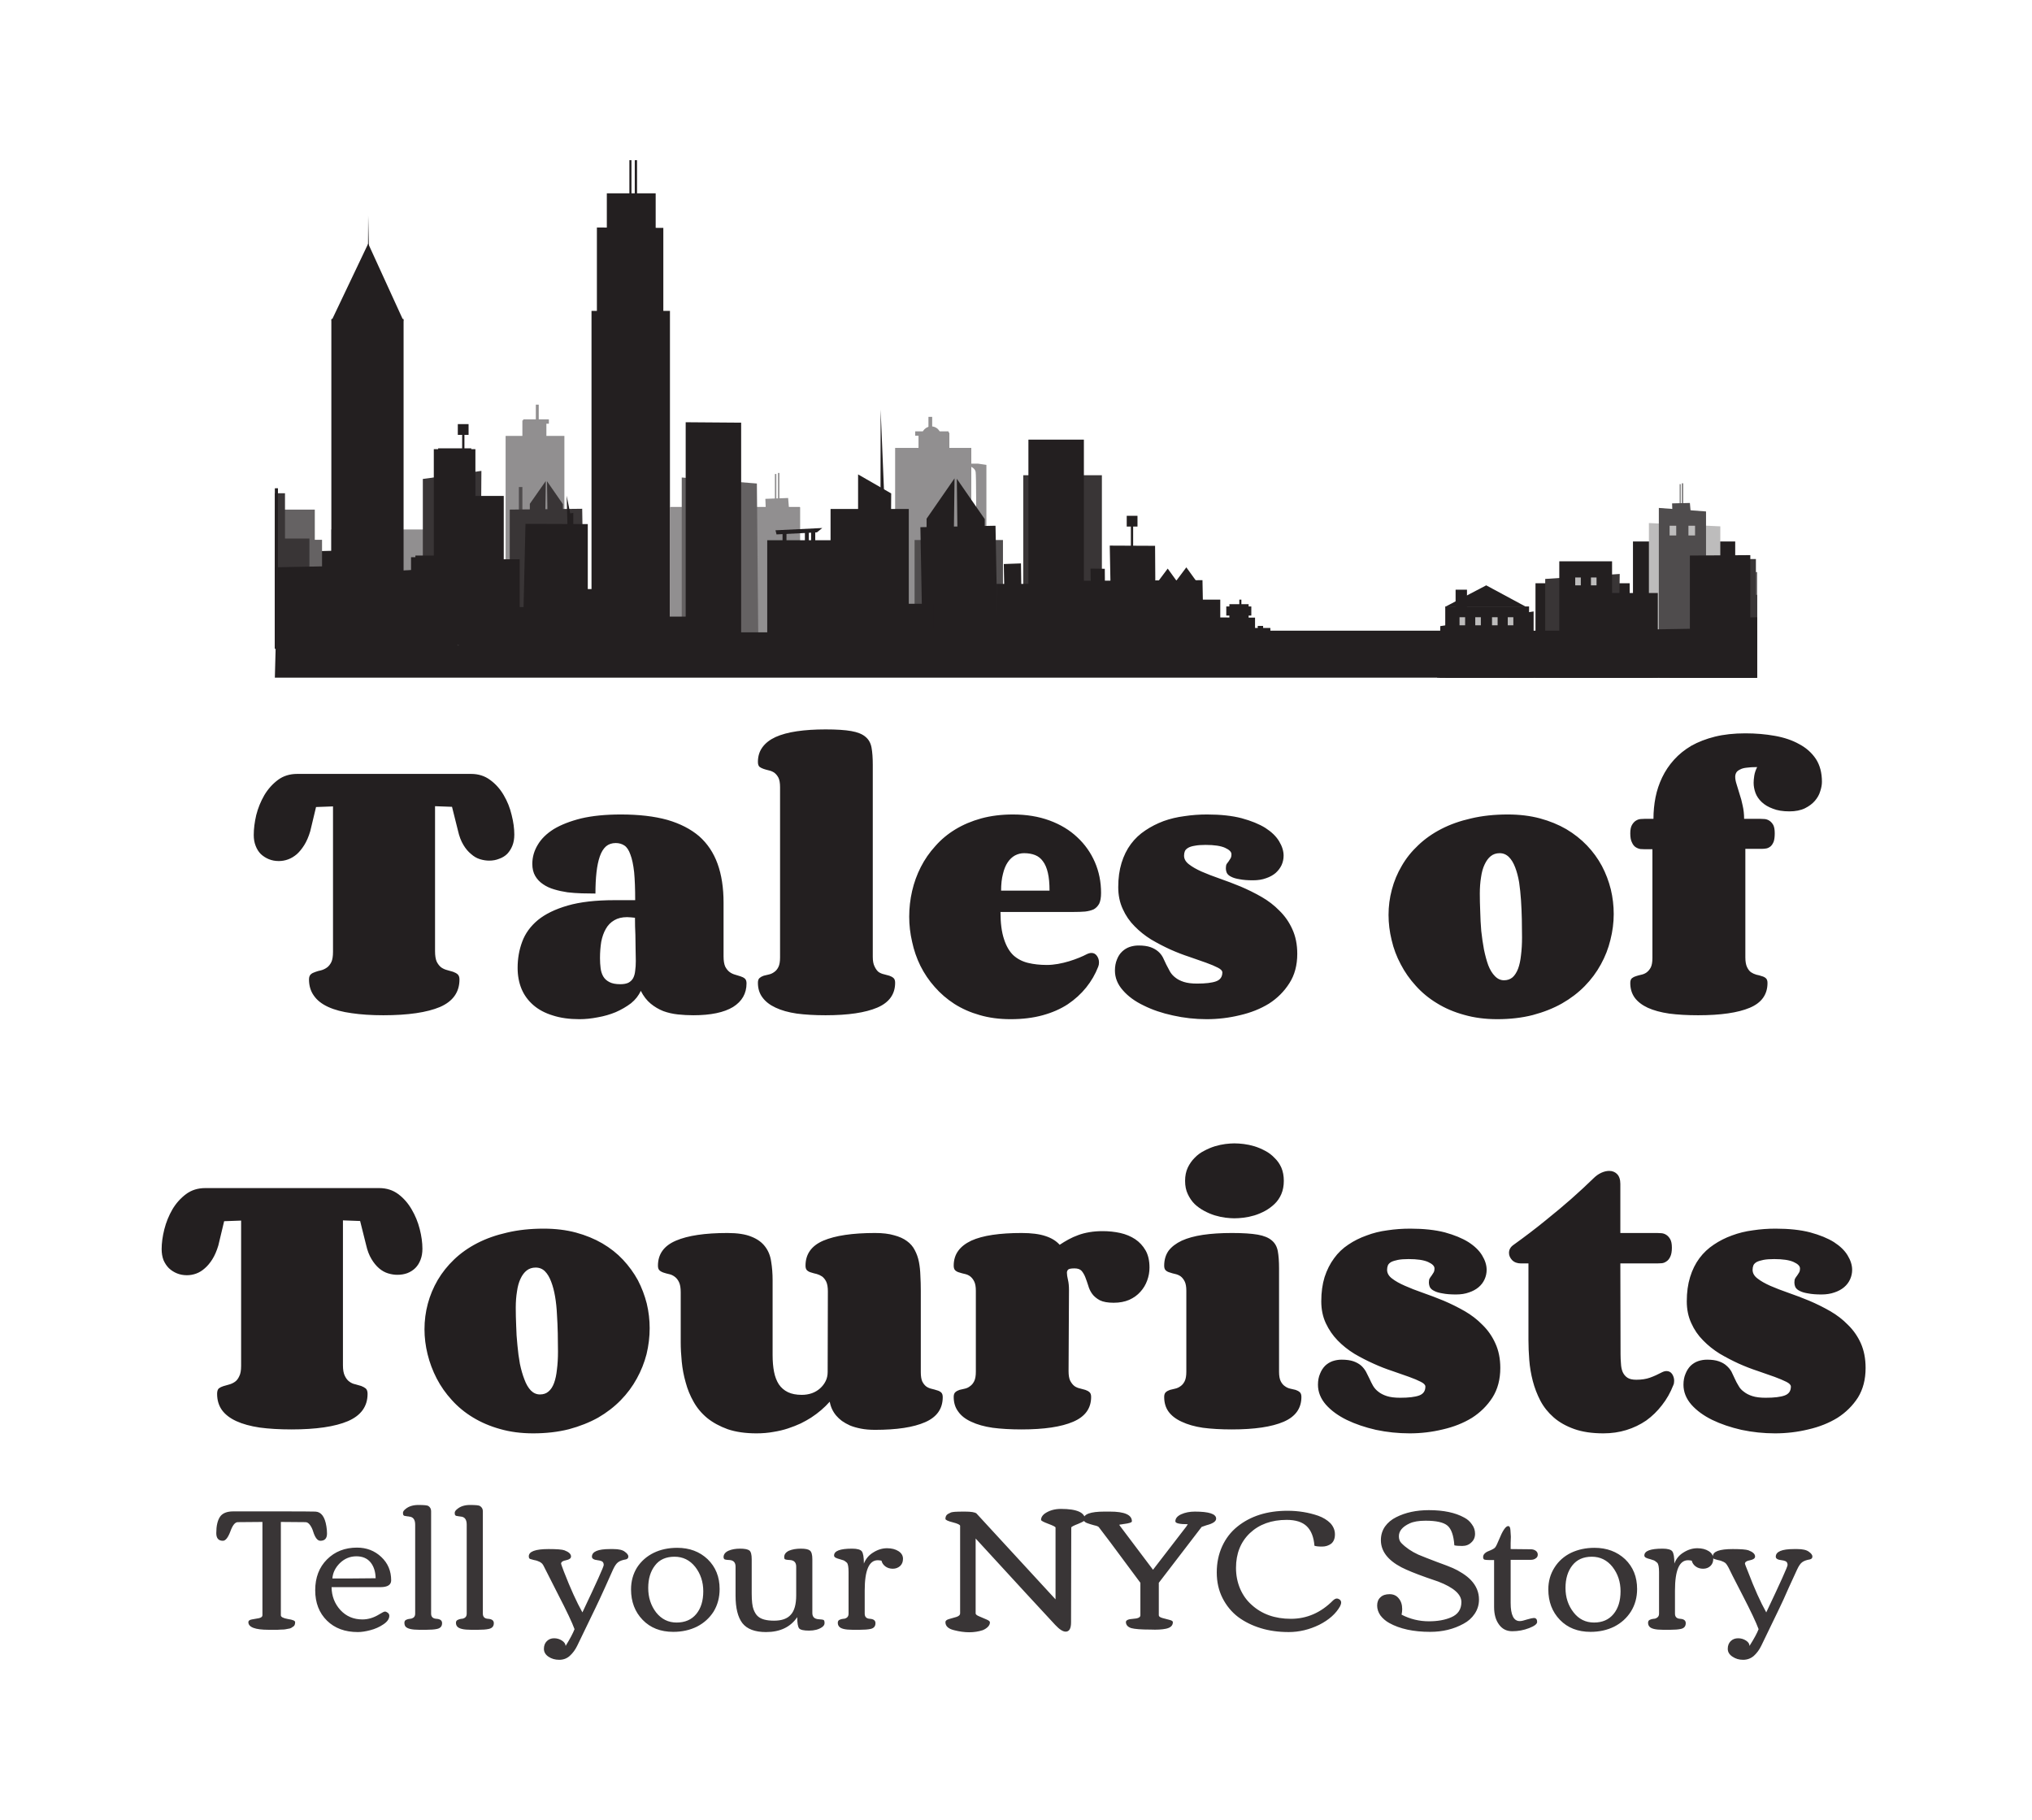 <svg xmlns="http://www.w3.org/2000/svg" version="1.1" xmlns:xlink="http://www.w3.org/1999/xlink" xmlns:svgjs="http://svgjs.dev/svgjs" viewBox="0 0 9.818 8.793"><g transform="matrix(1,0,0,1,0.774,3.524)"><g><path d=" M 1.328 1.071 Q 1.328 1.104 1.336 1.122 Q 1.345 1.14 1.358 1.15 Q 1.371 1.159 1.387 1.163 Q 1.402 1.167 1.415 1.171 Q 1.429 1.176 1.437 1.183 Q 1.446 1.191 1.446 1.208 Q 1.446 1.3 1.352 1.341 Q 1.257 1.381 1.078 1.381 Q 0.992 1.381 0.925 1.371 Q 0.858 1.362 0.812 1.341 Q 0.766 1.32 0.743 1.287 Q 0.719 1.254 0.719 1.208 Q 0.719 1.191 0.728 1.183 Q 0.736 1.176 0.749 1.172 Q 0.762 1.167 0.777 1.164 Q 0.792 1.16 0.805 1.151 Q 0.818 1.142 0.827 1.124 Q 0.835 1.107 0.835 1.074 L 0.835 0.372 L 0.753 0.375 L 0.725 0.492 Q 0.713 0.532 0.696 0.559 Q 0.679 0.586 0.66 0.603 Q 0.64 0.62 0.618 0.628 Q 0.596 0.636 0.573 0.636 Q 0.547 0.636 0.525 0.627 Q 0.503 0.618 0.486 0.602 Q 0.47 0.586 0.461 0.562 Q 0.452 0.539 0.452 0.51 Q 0.452 0.466 0.464 0.414 Q 0.477 0.363 0.503 0.318 Q 0.529 0.274 0.569 0.244 Q 0.608 0.215 0.662 0.215 L 1.502 0.215 Q 1.555 0.215 1.594 0.244 Q 1.634 0.273 1.66 0.318 Q 1.686 0.362 1.698 0.413 Q 1.711 0.464 1.711 0.508 Q 1.711 0.538 1.702 0.561 Q 1.693 0.584 1.677 0.601 Q 1.661 0.617 1.638 0.625 Q 1.616 0.634 1.59 0.634 Q 1.568 0.634 1.545 0.627 Q 1.522 0.62 1.502 0.602 Q 1.481 0.585 1.465 0.558 Q 1.448 0.53 1.439 0.49 L 1.41 0.374 L 1.328 0.371 L 1.328 1.071 M 2.223 1.231 Q 2.247 1.231 2.262 1.224 Q 2.277 1.216 2.285 1.202 Q 2.293 1.187 2.295 1.166 Q 2.298 1.146 2.298 1.119 Q 2.298 1.096 2.297 1.061 Q 2.297 1.026 2.296 0.992 Q 2.294 0.953 2.294 0.91 Q 2.283 0.909 2.274 0.908 Q 2.265 0.907 2.256 0.907 Q 2.219 0.907 2.194 0.922 Q 2.168 0.937 2.153 0.964 Q 2.138 0.99 2.131 1.026 Q 2.125 1.063 2.125 1.105 Q 2.125 1.131 2.128 1.154 Q 2.131 1.177 2.141 1.194 Q 2.151 1.211 2.171 1.221 Q 2.19 1.231 2.223 1.231 M 2.576 1.381 Q 2.538 1.381 2.501 1.377 Q 2.464 1.373 2.431 1.361 Q 2.398 1.348 2.37 1.325 Q 2.342 1.302 2.322 1.263 Q 2.307 1.297 2.275 1.323 Q 2.242 1.348 2.201 1.366 Q 2.16 1.383 2.114 1.391 Q 2.068 1.4 2.026 1.4 Q 1.952 1.4 1.897 1.382 Q 1.841 1.365 1.803 1.332 Q 1.765 1.299 1.746 1.254 Q 1.727 1.208 1.727 1.152 Q 1.727 1.085 1.749 1.026 Q 1.771 0.966 1.825 0.921 Q 1.879 0.877 1.969 0.851 Q 2.059 0.825 2.195 0.825 L 2.295 0.825 Q 2.295 0.743 2.29 0.69 Q 2.284 0.636 2.272 0.605 Q 2.261 0.573 2.243 0.561 Q 2.225 0.549 2.201 0.549 Q 2.173 0.549 2.154 0.565 Q 2.135 0.582 2.124 0.614 Q 2.113 0.646 2.108 0.691 Q 2.103 0.736 2.103 0.793 Q 2.072 0.793 2.037 0.792 Q 2.002 0.791 1.968 0.787 Q 1.934 0.782 1.904 0.773 Q 1.873 0.764 1.85 0.748 Q 1.826 0.732 1.812 0.708 Q 1.798 0.684 1.798 0.65 Q 1.798 0.601 1.824 0.558 Q 1.849 0.515 1.901 0.482 Q 1.954 0.45 2.034 0.43 Q 2.115 0.411 2.226 0.411 Q 2.356 0.411 2.45 0.437 Q 2.543 0.464 2.604 0.516 Q 2.664 0.569 2.693 0.649 Q 2.722 0.729 2.722 0.837 L 2.722 1.096 Q 2.722 1.128 2.73 1.146 Q 2.739 1.163 2.751 1.172 Q 2.763 1.181 2.778 1.185 Q 2.792 1.189 2.804 1.193 Q 2.817 1.197 2.825 1.204 Q 2.833 1.211 2.833 1.227 Q 2.833 1.3 2.768 1.341 Q 2.702 1.381 2.576 1.381 M 3.443 1.099 Q 3.443 1.129 3.452 1.146 Q 3.46 1.163 3.471 1.172 Q 3.483 1.18 3.497 1.183 Q 3.512 1.187 3.523 1.19 Q 3.535 1.194 3.543 1.201 Q 3.551 1.208 3.551 1.224 Q 3.551 1.307 3.465 1.344 Q 3.378 1.381 3.215 1.381 Q 3.137 1.381 3.076 1.373 Q 3.015 1.364 2.973 1.344 Q 2.932 1.325 2.91 1.295 Q 2.888 1.266 2.888 1.224 Q 2.888 1.208 2.896 1.201 Q 2.904 1.194 2.916 1.19 Q 2.928 1.187 2.941 1.184 Q 2.955 1.181 2.967 1.172 Q 2.979 1.164 2.987 1.148 Q 2.995 1.132 2.995 1.102 L 2.995 0.279 Q 2.995 0.249 2.987 0.233 Q 2.979 0.218 2.967 0.209 Q 2.955 0.201 2.941 0.198 Q 2.928 0.195 2.916 0.191 Q 2.904 0.187 2.896 0.181 Q 2.888 0.174 2.888 0.157 Q 2.888 0.116 2.91 0.086 Q 2.932 0.056 2.973 0.037 Q 3.015 0.018 3.076 0.009 Q 3.137 -2.220446049250313e-16 3.215 -2.220446049250313e-16 Q 3.294 -2.220446049250313e-16 3.339 0.008 Q 3.385 0.016 3.408 0.036 Q 3.431 0.055 3.437 0.088 Q 3.443 0.121 3.443 0.171 L 3.443 1.099 M 4.174 0.598 Q 4.151 0.598 4.13 0.609 Q 4.11 0.62 4.095 0.642 Q 4.08 0.664 4.072 0.698 Q 4.063 0.732 4.063 0.779 L 4.297 0.779 Q 4.297 0.727 4.289 0.693 Q 4.281 0.658 4.265 0.637 Q 4.25 0.616 4.227 0.607 Q 4.204 0.598 4.174 0.598 M 4.12 0.411 Q 4.218 0.411 4.297 0.44 Q 4.376 0.469 4.431 0.521 Q 4.486 0.572 4.516 0.641 Q 4.546 0.71 4.546 0.79 Q 4.546 0.823 4.537 0.842 Q 4.527 0.86 4.511 0.869 Q 4.494 0.877 4.469 0.88 Q 4.444 0.882 4.412 0.882 L 4.06 0.882 Q 4.06 0.962 4.077 1.013 Q 4.093 1.063 4.122 1.091 Q 4.152 1.118 4.193 1.128 Q 4.234 1.138 4.284 1.138 Q 4.31 1.138 4.338 1.133 Q 4.366 1.128 4.392 1.12 Q 4.418 1.112 4.44 1.103 Q 4.462 1.094 4.477 1.086 Q 4.489 1.08 4.5 1.08 Q 4.516 1.08 4.526 1.094 Q 4.536 1.108 4.536 1.126 Q 4.536 1.132 4.535 1.137 Q 4.534 1.142 4.532 1.147 Q 4.511 1.201 4.474 1.247 Q 4.437 1.293 4.385 1.328 Q 4.333 1.362 4.264 1.381 Q 4.195 1.4 4.109 1.4 Q 4.027 1.4 3.959 1.38 Q 3.892 1.361 3.837 1.326 Q 3.783 1.291 3.742 1.244 Q 3.701 1.198 3.673 1.142 Q 3.646 1.087 3.633 1.026 Q 3.619 0.966 3.619 0.905 Q 3.619 0.842 3.633 0.781 Q 3.647 0.72 3.675 0.665 Q 3.703 0.61 3.745 0.564 Q 3.786 0.517 3.842 0.483 Q 3.898 0.449 3.967 0.43 Q 4.037 0.411 4.12 0.411 M 5.176 0.603 Q 5.176 0.586 5.145 0.572 Q 5.114 0.558 5.051 0.558 Q 5.019 0.558 4.999 0.562 Q 4.979 0.565 4.967 0.572 Q 4.955 0.579 4.951 0.588 Q 4.947 0.598 4.947 0.61 Q 4.947 0.634 4.971 0.652 Q 4.994 0.67 5.032 0.687 Q 5.071 0.704 5.12 0.721 Q 5.169 0.738 5.22 0.759 Q 5.272 0.781 5.321 0.809 Q 5.37 0.837 5.408 0.876 Q 5.447 0.914 5.47 0.965 Q 5.494 1.017 5.494 1.084 Q 5.494 1.167 5.456 1.226 Q 5.418 1.286 5.357 1.325 Q 5.295 1.363 5.216 1.381 Q 5.138 1.4 5.056 1.4 Q 4.973 1.4 4.893 1.382 Q 4.814 1.365 4.752 1.334 Q 4.689 1.304 4.651 1.26 Q 4.613 1.217 4.613 1.165 Q 4.613 1.135 4.623 1.111 Q 4.632 1.088 4.648 1.073 Q 4.664 1.058 4.684 1.051 Q 4.705 1.044 4.727 1.044 Q 4.762 1.044 4.785 1.052 Q 4.807 1.06 4.822 1.073 Q 4.836 1.085 4.845 1.102 Q 4.853 1.118 4.861 1.136 Q 4.87 1.154 4.879 1.17 Q 4.889 1.187 4.905 1.199 Q 4.921 1.212 4.946 1.22 Q 4.971 1.228 5.01 1.228 Q 5.072 1.228 5.102 1.217 Q 5.132 1.206 5.132 1.174 Q 5.132 1.162 5.11 1.151 Q 5.089 1.14 5.053 1.127 Q 5.018 1.115 4.973 1.099 Q 4.927 1.084 4.88 1.063 Q 4.834 1.042 4.788 1.015 Q 4.743 0.987 4.708 0.951 Q 4.672 0.915 4.651 0.868 Q 4.629 0.821 4.629 0.762 Q 4.629 0.697 4.645 0.645 Q 4.661 0.593 4.69 0.554 Q 4.719 0.515 4.76 0.488 Q 4.8 0.461 4.848 0.443 Q 4.895 0.426 4.949 0.419 Q 5.002 0.411 5.058 0.411 Q 5.156 0.411 5.225 0.429 Q 5.295 0.448 5.34 0.476 Q 5.385 0.505 5.406 0.54 Q 5.428 0.576 5.428 0.61 Q 5.428 0.634 5.418 0.656 Q 5.408 0.677 5.389 0.694 Q 5.37 0.71 5.343 0.719 Q 5.316 0.729 5.28 0.729 Q 5.241 0.729 5.216 0.724 Q 5.19 0.72 5.175 0.712 Q 5.16 0.705 5.154 0.694 Q 5.149 0.683 5.149 0.67 Q 5.149 0.657 5.153 0.65 Q 5.157 0.644 5.162 0.638 Q 5.167 0.631 5.171 0.624 Q 5.176 0.617 5.176 0.603 M 6.46 1.4 Q 6.373 1.4 6.3 1.379 Q 6.227 1.359 6.169 1.323 Q 6.111 1.288 6.067 1.239 Q 6.023 1.191 5.994 1.135 Q 5.964 1.079 5.95 1.018 Q 5.935 0.957 5.935 0.896 Q 5.935 0.834 5.951 0.774 Q 5.967 0.713 5.999 0.659 Q 6.03 0.605 6.078 0.56 Q 6.126 0.514 6.19 0.481 Q 6.254 0.448 6.334 0.43 Q 6.414 0.411 6.511 0.411 Q 6.596 0.411 6.667 0.43 Q 6.737 0.449 6.794 0.482 Q 6.851 0.516 6.894 0.561 Q 6.937 0.606 6.966 0.66 Q 6.994 0.713 7.009 0.773 Q 7.023 0.832 7.023 0.892 Q 7.023 0.954 7.007 1.017 Q 6.992 1.079 6.961 1.135 Q 6.93 1.192 6.883 1.24 Q 6.836 1.288 6.773 1.324 Q 6.711 1.359 6.632 1.38 Q 6.554 1.4 6.46 1.4 M 6.493 1.212 Q 6.517 1.212 6.534 1.198 Q 6.55 1.184 6.561 1.156 Q 6.571 1.129 6.575 1.091 Q 6.58 1.052 6.58 1.005 Q 6.58 0.963 6.579 0.917 Q 6.578 0.87 6.575 0.825 Q 6.572 0.78 6.566 0.739 Q 6.559 0.698 6.547 0.667 Q 6.535 0.635 6.517 0.617 Q 6.498 0.598 6.472 0.598 Q 6.446 0.598 6.428 0.613 Q 6.411 0.627 6.399 0.653 Q 6.387 0.678 6.382 0.714 Q 6.376 0.75 6.376 0.793 Q 6.376 0.833 6.378 0.88 Q 6.379 0.927 6.383 0.974 Q 6.388 1.02 6.396 1.063 Q 6.405 1.107 6.417 1.14 Q 6.43 1.173 6.449 1.192 Q 6.468 1.212 6.493 1.212 M 7.215 0.432 Q 7.215 0.379 7.225 0.328 Q 7.235 0.278 7.257 0.232 Q 7.279 0.186 7.314 0.147 Q 7.349 0.108 7.398 0.079 Q 7.448 0.051 7.512 0.035 Q 7.577 0.019 7.659 0.019 Q 7.734 0.019 7.801 0.031 Q 7.869 0.043 7.919 0.071 Q 7.97 0.098 8 0.143 Q 8.029 0.188 8.029 0.253 Q 8.029 0.274 8.021 0.298 Q 8.014 0.323 7.995 0.345 Q 7.977 0.366 7.947 0.381 Q 7.916 0.396 7.872 0.396 Q 7.824 0.396 7.792 0.383 Q 7.759 0.371 7.738 0.351 Q 7.717 0.331 7.708 0.307 Q 7.699 0.282 7.699 0.258 Q 7.699 0.244 7.702 0.224 Q 7.705 0.204 7.716 0.182 Q 7.685 0.182 7.665 0.185 Q 7.645 0.187 7.633 0.194 Q 7.62 0.2 7.615 0.209 Q 7.61 0.218 7.61 0.229 Q 7.61 0.245 7.617 0.266 Q 7.623 0.286 7.631 0.312 Q 7.64 0.338 7.646 0.368 Q 7.653 0.398 7.653 0.432 L 7.73 0.432 Q 7.739 0.432 7.752 0.433 Q 7.764 0.434 7.775 0.441 Q 7.786 0.448 7.794 0.462 Q 7.801 0.476 7.801 0.502 Q 7.801 0.527 7.796 0.542 Q 7.79 0.557 7.781 0.565 Q 7.771 0.573 7.761 0.575 Q 7.75 0.577 7.741 0.577 L 7.659 0.577 L 7.659 1.101 Q 7.659 1.131 7.667 1.148 Q 7.675 1.165 7.686 1.173 Q 7.698 1.181 7.712 1.185 Q 7.727 1.188 7.738 1.192 Q 7.75 1.195 7.758 1.202 Q 7.766 1.209 7.766 1.225 Q 7.766 1.309 7.68 1.345 Q 7.594 1.381 7.431 1.381 Q 7.352 1.381 7.291 1.373 Q 7.23 1.364 7.188 1.345 Q 7.147 1.326 7.125 1.297 Q 7.103 1.267 7.103 1.225 Q 7.103 1.209 7.111 1.202 Q 7.12 1.195 7.131 1.192 Q 7.143 1.188 7.157 1.185 Q 7.171 1.182 7.182 1.174 Q 7.194 1.165 7.202 1.15 Q 7.21 1.134 7.21 1.104 L 7.21 0.579 L 7.174 0.579 Q 7.165 0.579 7.152 0.578 Q 7.14 0.576 7.129 0.569 Q 7.118 0.562 7.111 0.546 Q 7.103 0.531 7.103 0.502 Q 7.103 0.476 7.111 0.462 Q 7.119 0.448 7.13 0.441 Q 7.141 0.434 7.153 0.433 Q 7.166 0.432 7.174 0.432 L 7.215 0.432 M 0.883 3.072 Q 0.883 3.105 0.892 3.123 Q 0.901 3.142 0.914 3.151 Q 0.927 3.161 0.943 3.164 Q 0.958 3.168 0.971 3.172 Q 0.984 3.177 0.993 3.184 Q 1.002 3.192 1.002 3.21 Q 1.002 3.301 0.907 3.342 Q 0.813 3.382 0.634 3.382 Q 0.548 3.382 0.481 3.373 Q 0.414 3.363 0.368 3.342 Q 0.322 3.321 0.298 3.288 Q 0.275 3.255 0.275 3.21 Q 0.275 3.192 0.283 3.184 Q 0.292 3.177 0.305 3.173 Q 0.318 3.169 0.333 3.165 Q 0.348 3.161 0.361 3.152 Q 0.374 3.143 0.382 3.125 Q 0.391 3.108 0.391 3.075 L 0.391 2.373 L 0.309 2.376 L 0.281 2.493 Q 0.269 2.533 0.252 2.56 Q 0.235 2.587 0.215 2.604 Q 0.196 2.621 0.174 2.629 Q 0.152 2.637 0.129 2.637 Q 0.103 2.637 0.081 2.628 Q 0.059 2.619 0.042 2.603 Q 0.026 2.587 0.016 2.564 Q 0.007 2.54 0.007 2.511 Q 0.007 2.467 0.02 2.415 Q 0.033 2.364 0.059 2.319 Q 0.085 2.275 0.125 2.245 Q 0.164 2.216 0.218 2.216 L 1.058 2.216 Q 1.111 2.216 1.15 2.245 Q 1.189 2.274 1.215 2.319 Q 1.241 2.363 1.254 2.414 Q 1.267 2.465 1.267 2.509 Q 1.267 2.539 1.258 2.562 Q 1.249 2.586 1.233 2.602 Q 1.217 2.618 1.194 2.627 Q 1.172 2.635 1.146 2.635 Q 1.124 2.635 1.101 2.628 Q 1.078 2.621 1.058 2.604 Q 1.037 2.586 1.021 2.559 Q 1.004 2.531 0.995 2.491 L 0.966 2.375 L 0.883 2.372 L 0.883 3.072 M 1.802 3.401 Q 1.715 3.401 1.642 3.38 Q 1.57 3.36 1.511 3.324 Q 1.453 3.289 1.409 3.24 Q 1.365 3.192 1.336 3.136 Q 1.307 3.08 1.292 3.019 Q 1.277 2.958 1.277 2.898 Q 1.277 2.835 1.293 2.775 Q 1.309 2.715 1.341 2.66 Q 1.373 2.606 1.42 2.561 Q 1.468 2.515 1.532 2.482 Q 1.596 2.449 1.676 2.431 Q 1.756 2.412 1.853 2.412 Q 1.938 2.412 2.009 2.431 Q 2.079 2.45 2.136 2.483 Q 2.194 2.517 2.236 2.562 Q 2.279 2.608 2.308 2.661 Q 2.336 2.715 2.351 2.774 Q 2.365 2.833 2.365 2.893 Q 2.365 2.955 2.35 3.018 Q 2.334 3.08 2.303 3.136 Q 2.272 3.193 2.225 3.241 Q 2.178 3.289 2.116 3.325 Q 2.053 3.36 1.975 3.381 Q 1.896 3.401 1.802 3.401 M 1.835 3.213 Q 1.86 3.213 1.876 3.199 Q 1.893 3.185 1.903 3.158 Q 1.913 3.131 1.917 3.092 Q 1.922 3.054 1.922 3.006 Q 1.922 2.964 1.921 2.918 Q 1.92 2.871 1.917 2.826 Q 1.915 2.781 1.908 2.74 Q 1.901 2.699 1.889 2.668 Q 1.877 2.636 1.859 2.618 Q 1.841 2.6 1.814 2.6 Q 1.789 2.6 1.771 2.614 Q 1.753 2.628 1.741 2.654 Q 1.729 2.679 1.724 2.715 Q 1.718 2.751 1.718 2.794 Q 1.718 2.835 1.72 2.881 Q 1.721 2.928 1.726 2.975 Q 1.73 3.021 1.738 3.065 Q 1.747 3.108 1.76 3.141 Q 1.772 3.174 1.791 3.194 Q 1.81 3.213 1.835 3.213 M 3.226 2.715 Q 3.226 2.685 3.218 2.668 Q 3.21 2.652 3.198 2.643 Q 3.186 2.635 3.172 2.631 Q 3.158 2.628 3.146 2.624 Q 3.134 2.621 3.126 2.614 Q 3.118 2.607 3.118 2.591 Q 3.118 2.507 3.204 2.47 Q 3.291 2.433 3.454 2.433 Q 3.509 2.433 3.546 2.444 Q 3.584 2.454 3.608 2.472 Q 3.633 2.49 3.646 2.516 Q 3.66 2.542 3.666 2.573 Q 3.672 2.604 3.673 2.639 Q 3.675 2.674 3.675 2.712 L 3.675 3.105 Q 3.675 3.134 3.682 3.15 Q 3.69 3.166 3.702 3.175 Q 3.714 3.183 3.728 3.186 Q 3.741 3.189 3.753 3.193 Q 3.765 3.196 3.773 3.203 Q 3.781 3.21 3.781 3.226 Q 3.781 3.31 3.696 3.347 Q 3.612 3.384 3.454 3.384 Q 3.415 3.384 3.385 3.378 Q 3.355 3.372 3.333 3.363 Q 3.311 3.353 3.294 3.341 Q 3.278 3.329 3.267 3.316 Q 3.242 3.287 3.235 3.248 Q 3.197 3.291 3.145 3.325 Q 3.123 3.339 3.095 3.353 Q 3.067 3.366 3.034 3.377 Q 3.001 3.388 2.963 3.394 Q 2.925 3.401 2.881 3.401 Q 2.801 3.401 2.742 3.381 Q 2.684 3.36 2.643 3.327 Q 2.602 3.293 2.577 3.248 Q 2.552 3.204 2.539 3.155 Q 2.525 3.106 2.52 3.055 Q 2.515 3.005 2.515 2.96 L 2.515 2.719 Q 2.515 2.688 2.507 2.671 Q 2.499 2.654 2.487 2.645 Q 2.474 2.635 2.46 2.632 Q 2.446 2.629 2.434 2.625 Q 2.421 2.621 2.413 2.614 Q 2.405 2.607 2.405 2.591 Q 2.405 2.507 2.492 2.47 Q 2.578 2.433 2.741 2.433 Q 2.814 2.433 2.857 2.451 Q 2.9 2.468 2.923 2.499 Q 2.946 2.529 2.952 2.571 Q 2.959 2.613 2.959 2.661 L 2.959 3.023 Q 2.959 3.068 2.966 3.104 Q 2.973 3.139 2.989 3.164 Q 3.006 3.189 3.033 3.202 Q 3.06 3.215 3.1 3.215 Q 3.126 3.215 3.149 3.207 Q 3.171 3.199 3.188 3.184 Q 3.205 3.169 3.215 3.149 Q 3.225 3.129 3.225 3.105 L 3.226 2.715 M 4.389 3.1 Q 4.389 3.131 4.397 3.147 Q 4.406 3.164 4.418 3.173 Q 4.43 3.181 4.444 3.184 Q 4.458 3.188 4.47 3.191 Q 4.482 3.195 4.49 3.202 Q 4.498 3.209 4.498 3.225 Q 4.498 3.308 4.411 3.345 Q 4.325 3.382 4.162 3.382 Q 4.083 3.382 4.022 3.374 Q 3.961 3.365 3.919 3.345 Q 3.877 3.326 3.856 3.296 Q 3.834 3.267 3.834 3.225 Q 3.834 3.209 3.842 3.202 Q 3.85 3.195 3.862 3.191 Q 3.874 3.188 3.888 3.185 Q 3.902 3.182 3.913 3.173 Q 3.925 3.165 3.933 3.149 Q 3.941 3.133 3.941 3.103 L 3.941 2.712 Q 3.941 2.683 3.933 2.667 Q 3.925 2.651 3.913 2.642 Q 3.902 2.634 3.888 2.631 Q 3.874 2.628 3.862 2.624 Q 3.85 2.621 3.842 2.614 Q 3.834 2.607 3.834 2.591 Q 3.834 2.549 3.856 2.519 Q 3.877 2.49 3.919 2.47 Q 3.961 2.451 4.022 2.442 Q 4.083 2.433 4.162 2.433 Q 4.234 2.433 4.278 2.448 Q 4.321 2.462 4.346 2.49 Q 4.367 2.476 4.389 2.464 Q 4.411 2.452 4.436 2.443 Q 4.46 2.434 4.49 2.429 Q 4.519 2.424 4.554 2.424 Q 4.598 2.424 4.639 2.433 Q 4.679 2.442 4.711 2.463 Q 4.742 2.484 4.761 2.517 Q 4.78 2.55 4.78 2.6 Q 4.78 2.632 4.769 2.662 Q 4.758 2.693 4.736 2.717 Q 4.715 2.741 4.682 2.756 Q 4.649 2.77 4.607 2.77 Q 4.564 2.77 4.54 2.758 Q 4.516 2.745 4.503 2.727 Q 4.49 2.709 4.484 2.687 Q 4.477 2.665 4.47 2.647 Q 4.463 2.629 4.452 2.616 Q 4.441 2.604 4.418 2.604 Q 4.395 2.604 4.388 2.609 Q 4.381 2.615 4.381 2.625 Q 4.381 2.638 4.386 2.659 Q 4.391 2.679 4.391 2.709 L 4.389 3.1 M 4.952 2.181 Q 4.952 2.145 4.965 2.117 Q 4.978 2.09 4.998 2.07 Q 5.018 2.049 5.044 2.036 Q 5.07 2.022 5.096 2.014 Q 5.123 2.006 5.147 2.003 Q 5.172 2 5.19 2 Q 5.21 2 5.235 2.003 Q 5.26 2.006 5.287 2.014 Q 5.313 2.022 5.339 2.036 Q 5.364 2.049 5.384 2.07 Q 5.405 2.09 5.417 2.117 Q 5.429 2.145 5.429 2.181 Q 5.429 2.217 5.417 2.245 Q 5.405 2.273 5.384 2.293 Q 5.364 2.312 5.339 2.326 Q 5.313 2.34 5.287 2.348 Q 5.26 2.356 5.235 2.359 Q 5.21 2.362 5.19 2.362 Q 5.172 2.362 5.147 2.359 Q 5.123 2.356 5.096 2.348 Q 5.07 2.34 5.044 2.326 Q 5.018 2.312 4.998 2.293 Q 4.978 2.273 4.965 2.245 Q 4.952 2.218 4.952 2.181 M 5.406 3.103 Q 5.406 3.133 5.414 3.149 Q 5.422 3.165 5.434 3.173 Q 5.446 3.182 5.46 3.185 Q 5.474 3.188 5.486 3.191 Q 5.498 3.195 5.506 3.202 Q 5.514 3.209 5.514 3.225 Q 5.514 3.308 5.428 3.345 Q 5.342 3.382 5.178 3.382 Q 5.099 3.382 5.038 3.374 Q 4.978 3.365 4.936 3.345 Q 4.894 3.326 4.872 3.296 Q 4.851 3.267 4.851 3.225 Q 4.851 3.209 4.859 3.202 Q 4.867 3.195 4.879 3.191 Q 4.89 3.188 4.904 3.185 Q 4.918 3.182 4.93 3.173 Q 4.942 3.165 4.95 3.149 Q 4.958 3.133 4.958 3.103 L 4.958 2.712 Q 4.958 2.683 4.95 2.667 Q 4.942 2.651 4.93 2.642 Q 4.918 2.634 4.904 2.631 Q 4.89 2.628 4.879 2.624 Q 4.867 2.621 4.859 2.614 Q 4.851 2.607 4.851 2.591 Q 4.851 2.549 4.872 2.519 Q 4.894 2.49 4.936 2.47 Q 4.978 2.451 5.038 2.442 Q 5.099 2.433 5.178 2.433 Q 5.257 2.433 5.303 2.441 Q 5.348 2.449 5.371 2.469 Q 5.394 2.488 5.4 2.521 Q 5.406 2.554 5.406 2.604 L 5.406 3.103 M 6.157 2.604 Q 6.157 2.587 6.126 2.573 Q 6.095 2.559 6.032 2.559 Q 6 2.559 5.98 2.563 Q 5.96 2.567 5.948 2.573 Q 5.936 2.58 5.932 2.589 Q 5.928 2.599 5.928 2.611 Q 5.928 2.635 5.952 2.653 Q 5.975 2.671 6.014 2.688 Q 6.052 2.705 6.101 2.722 Q 6.15 2.739 6.201 2.76 Q 6.253 2.782 6.302 2.81 Q 6.351 2.838 6.389 2.877 Q 6.428 2.915 6.451 2.966 Q 6.475 3.018 6.475 3.085 Q 6.475 3.168 6.437 3.228 Q 6.399 3.287 6.338 3.326 Q 6.276 3.364 6.197 3.382 Q 6.119 3.401 6.037 3.401 Q 5.954 3.401 5.874 3.384 Q 5.795 3.366 5.733 3.336 Q 5.67 3.305 5.632 3.262 Q 5.594 3.218 5.594 3.166 Q 5.594 3.136 5.604 3.113 Q 5.613 3.09 5.629 3.074 Q 5.645 3.059 5.665 3.052 Q 5.686 3.045 5.708 3.045 Q 5.743 3.045 5.766 3.053 Q 5.788 3.061 5.803 3.074 Q 5.817 3.087 5.826 3.103 Q 5.834 3.12 5.843 3.137 Q 5.851 3.155 5.86 3.171 Q 5.87 3.188 5.886 3.2 Q 5.902 3.213 5.927 3.221 Q 5.952 3.229 5.991 3.229 Q 6.053 3.229 6.083 3.218 Q 6.113 3.207 6.113 3.175 Q 6.113 3.163 6.091 3.152 Q 6.07 3.141 6.034 3.128 Q 5.999 3.116 5.954 3.1 Q 5.908 3.085 5.862 3.064 Q 5.815 3.043 5.769 3.016 Q 5.724 2.988 5.689 2.952 Q 5.654 2.916 5.632 2.869 Q 5.61 2.822 5.61 2.763 Q 5.61 2.698 5.626 2.646 Q 5.643 2.594 5.672 2.555 Q 5.7 2.516 5.741 2.489 Q 5.781 2.462 5.829 2.445 Q 5.876 2.427 5.93 2.42 Q 5.983 2.412 6.04 2.412 Q 6.137 2.412 6.207 2.43 Q 6.276 2.449 6.321 2.477 Q 6.366 2.506 6.387 2.541 Q 6.409 2.577 6.409 2.611 Q 6.409 2.635 6.399 2.657 Q 6.389 2.679 6.37 2.695 Q 6.351 2.711 6.324 2.72 Q 6.297 2.73 6.261 2.73 Q 6.222 2.73 6.197 2.725 Q 6.171 2.721 6.156 2.713 Q 6.141 2.706 6.135 2.695 Q 6.13 2.684 6.13 2.671 Q 6.13 2.658 6.134 2.652 Q 6.138 2.645 6.143 2.639 Q 6.148 2.632 6.152 2.625 Q 6.157 2.618 6.157 2.604 M 7.056 3.018 Q 7.056 3.042 7.058 3.064 Q 7.059 3.087 7.066 3.104 Q 7.074 3.122 7.089 3.132 Q 7.104 3.142 7.132 3.142 Q 7.17 3.142 7.198 3.132 Q 7.226 3.122 7.256 3.106 Q 7.268 3.1 7.278 3.1 Q 7.295 3.1 7.305 3.114 Q 7.315 3.129 7.315 3.147 Q 7.315 3.16 7.311 3.168 Q 7.29 3.222 7.256 3.265 Q 7.223 3.308 7.18 3.339 Q 7.136 3.369 7.084 3.385 Q 7.032 3.401 6.973 3.401 Q 6.891 3.401 6.832 3.38 Q 6.773 3.359 6.733 3.324 Q 6.693 3.289 6.669 3.244 Q 6.645 3.198 6.632 3.148 Q 6.619 3.098 6.615 3.047 Q 6.611 2.996 6.611 2.95 L 6.611 2.58 L 6.575 2.58 Q 6.548 2.58 6.532 2.564 Q 6.517 2.548 6.517 2.529 Q 6.517 2.506 6.538 2.491 Q 6.623 2.43 6.694 2.372 Q 6.765 2.315 6.817 2.269 Q 6.877 2.216 6.924 2.17 Q 6.943 2.151 6.963 2.142 Q 6.983 2.133 7.001 2.133 Q 7.024 2.133 7.039 2.148 Q 7.055 2.164 7.055 2.196 L 7.055 2.433 L 7.233 2.433 Q 7.242 2.433 7.254 2.434 Q 7.266 2.435 7.277 2.442 Q 7.288 2.449 7.296 2.463 Q 7.304 2.477 7.304 2.504 Q 7.304 2.532 7.296 2.548 Q 7.289 2.563 7.278 2.57 Q 7.267 2.578 7.255 2.579 Q 7.243 2.58 7.233 2.58 L 7.055 2.58 L 7.056 3.018 M 7.923 2.604 Q 7.923 2.587 7.892 2.573 Q 7.861 2.559 7.798 2.559 Q 7.766 2.559 7.746 2.563 Q 7.726 2.567 7.714 2.573 Q 7.702 2.58 7.698 2.589 Q 7.694 2.599 7.694 2.611 Q 7.694 2.635 7.718 2.653 Q 7.741 2.671 7.779 2.688 Q 7.818 2.705 7.867 2.722 Q 7.916 2.739 7.967 2.76 Q 8.019 2.782 8.068 2.81 Q 8.117 2.838 8.155 2.877 Q 8.194 2.915 8.217 2.966 Q 8.24 3.018 8.24 3.085 Q 8.24 3.168 8.203 3.228 Q 8.165 3.287 8.104 3.326 Q 8.042 3.364 7.963 3.382 Q 7.885 3.401 7.802 3.401 Q 7.72 3.401 7.64 3.384 Q 7.561 3.366 7.499 3.336 Q 7.436 3.305 7.398 3.262 Q 7.36 3.218 7.36 3.166 Q 7.36 3.136 7.37 3.113 Q 7.379 3.09 7.395 3.074 Q 7.411 3.059 7.431 3.052 Q 7.452 3.045 7.474 3.045 Q 7.509 3.045 7.531 3.053 Q 7.554 3.061 7.568 3.074 Q 7.583 3.087 7.592 3.103 Q 7.6 3.12 7.608 3.137 Q 7.616 3.155 7.626 3.171 Q 7.635 3.188 7.652 3.2 Q 7.668 3.213 7.693 3.221 Q 7.718 3.229 7.757 3.229 Q 7.819 3.229 7.849 3.218 Q 7.879 3.207 7.879 3.175 Q 7.879 3.163 7.857 3.152 Q 7.835 3.141 7.8 3.128 Q 7.765 3.116 7.72 3.1 Q 7.674 3.085 7.627 3.064 Q 7.581 3.043 7.535 3.016 Q 7.49 2.988 7.455 2.952 Q 7.419 2.916 7.398 2.869 Q 7.376 2.822 7.376 2.763 Q 7.376 2.698 7.392 2.646 Q 7.408 2.594 7.437 2.555 Q 7.466 2.516 7.507 2.489 Q 7.547 2.462 7.594 2.445 Q 7.642 2.427 7.696 2.42 Q 7.749 2.412 7.805 2.412 Q 7.903 2.412 7.972 2.43 Q 8.042 2.449 8.087 2.477 Q 8.132 2.506 8.153 2.541 Q 8.175 2.577 8.175 2.611 Q 8.175 2.635 8.165 2.657 Q 8.155 2.679 8.136 2.695 Q 8.117 2.711 8.09 2.72 Q 8.062 2.73 8.027 2.73 Q 7.988 2.73 7.963 2.725 Q 7.937 2.721 7.922 2.713 Q 7.907 2.706 7.901 2.695 Q 7.896 2.684 7.896 2.671 Q 7.896 2.658 7.9 2.652 Q 7.904 2.645 7.909 2.639 Q 7.914 2.632 7.918 2.625 Q 7.923 2.618 7.923 2.604" fill="#231f20" fill-rule="nonzero"></path></g><g><path d=" M 0.524 4.35 Q 0.426 4.35 0.426 4.313 Q 0.426 4.303 0.443 4.3 Q 0.46 4.297 0.477 4.294 Q 0.494 4.29 0.494 4.28 L 0.494 3.829 L 0.375 3.83 Q 0.355 3.83 0.339 3.875 Q 0.322 3.92 0.303 3.92 Q 0.271 3.92 0.271 3.883 Q 0.271 3.831 0.289 3.804 Q 0.307 3.778 0.353 3.778 L 0.59 3.778 Q 0.719 3.778 0.75 3.779 Q 0.792 3.781 0.803 3.85 Q 0.806 3.867 0.806 3.885 Q 0.806 3.92 0.774 3.92 Q 0.753 3.92 0.739 3.875 Q 0.734 3.858 0.724 3.844 Q 0.714 3.83 0.702 3.83 L 0.583 3.829 L 0.583 4.28 Q 0.583 4.292 0.617 4.298 Q 0.652 4.303 0.652 4.313 Q 0.652 4.327 0.645 4.333 Q 0.638 4.338 0.633 4.341 Q 0.628 4.344 0.619 4.345 Q 0.61 4.347 0.603 4.348 Q 0.597 4.349 0.585 4.349 Q 0.573 4.35 0.567 4.35 Q 0.546 4.35 0.524 4.35 M 0.749 4.159 Q 0.749 4.067 0.806 4.01 Q 0.863 3.953 0.951 3.953 Q 1.02 3.953 1.068 3.998 Q 1.116 4.043 1.116 4.111 Q 1.116 4.144 1.064 4.144 L 0.828 4.144 Q 0.829 4.209 0.871 4.255 Q 0.913 4.3 0.977 4.3 Q 1.019 4.3 1.059 4.275 Q 1.08 4.262 1.086 4.262 Q 1.092 4.262 1.1 4.268 Q 1.107 4.274 1.107 4.282 Q 1.107 4.305 1.078 4.324 Q 1.05 4.343 1.015 4.352 Q 0.981 4.361 0.955 4.361 Q 0.862 4.361 0.806 4.306 Q 0.749 4.25 0.749 4.159 M 1.041 4.101 Q 1.04 4.054 1.017 4.025 Q 0.993 3.995 0.948 3.995 Q 0.902 3.995 0.868 4.028 Q 0.835 4.061 0.832 4.102 L 0.928 4.102 Q 0.991 4.102 1.041 4.101 M 1.286 4.35 L 1.251 4.35 Q 1.198 4.35 1.185 4.334 Q 1.18 4.327 1.18 4.316 Q 1.18 4.306 1.188 4.302 Q 1.196 4.298 1.206 4.297 Q 1.215 4.297 1.224 4.291 Q 1.232 4.285 1.232 4.272 L 1.232 3.842 Q 1.232 3.805 1.202 3.803 Q 1.2 3.802 1.195 3.802 Q 1.191 3.801 1.189 3.801 Q 1.186 3.801 1.183 3.8 Q 1.18 3.8 1.179 3.799 Q 1.178 3.798 1.176 3.797 Q 1.173 3.794 1.173 3.785 Q 1.173 3.776 1.186 3.766 Q 1.209 3.747 1.248 3.747 Q 1.289 3.747 1.296 3.752 Q 1.309 3.761 1.309 3.777 L 1.309 4.272 Q 1.309 4.296 1.336 4.297 Q 1.362 4.299 1.362 4.318 Q 1.362 4.341 1.337 4.346 Q 1.319 4.35 1.286 4.35 M 1.536 4.35 L 1.501 4.35 Q 1.448 4.35 1.435 4.334 Q 1.429 4.327 1.429 4.316 Q 1.429 4.306 1.438 4.302 Q 1.446 4.298 1.455 4.297 Q 1.465 4.297 1.473 4.291 Q 1.481 4.285 1.481 4.272 L 1.481 3.842 Q 1.481 3.805 1.452 3.803 Q 1.449 3.802 1.445 3.802 Q 1.44 3.801 1.438 3.801 Q 1.436 3.801 1.433 3.8 Q 1.43 3.8 1.429 3.799 Q 1.427 3.798 1.426 3.797 Q 1.423 3.794 1.423 3.785 Q 1.423 3.776 1.436 3.766 Q 1.459 3.747 1.497 3.747 Q 1.538 3.747 1.545 3.752 Q 1.559 3.761 1.559 3.777 L 1.559 4.272 Q 1.559 4.296 1.585 4.297 Q 1.612 4.299 1.612 4.318 Q 1.612 4.341 1.587 4.346 Q 1.569 4.35 1.536 4.35 M 2.04 4.266 Q 2.143 4.049 2.143 4.037 Q 2.143 4.024 2.134 4.019 Q 2.125 4.015 2.114 4.014 Q 2.086 4.011 2.086 3.997 Q 2.086 3.96 2.173 3.96 L 2.189 3.96 Q 2.229 3.96 2.245 3.973 Q 2.262 3.985 2.262 3.996 Q 2.262 4.007 2.25 4.01 Q 2.225 4.014 2.212 4.024 Q 2.2 4.033 2.188 4.059 Q 2.176 4.085 2.149 4.146 Q 2.121 4.208 2.102 4.247 L 2.015 4.427 Q 2.001 4.456 1.979 4.476 Q 1.958 4.495 1.928 4.495 Q 1.898 4.495 1.876 4.48 Q 1.854 4.465 1.854 4.442 Q 1.854 4.419 1.868 4.405 Q 1.882 4.391 1.903 4.391 Q 1.924 4.391 1.941 4.402 Q 1.958 4.413 1.959 4.428 Q 1.991 4.376 2.002 4.347 Q 1.985 4.3 1.924 4.182 Q 1.864 4.064 1.857 4.05 Q 1.851 4.037 1.846 4.031 Q 1.841 4.026 1.834 4.022 Q 1.827 4.019 1.822 4.017 Q 1.817 4.015 1.806 4.013 Q 1.795 4.01 1.788 4.008 Q 1.781 4.006 1.781 3.995 Q 1.781 3.96 1.877 3.96 Q 1.936 3.96 1.953 3.966 Q 1.985 3.978 1.985 3.996 Q 1.985 4.009 1.961 4.014 Q 1.937 4.018 1.937 4.031 Q 1.937 4.033 1.951 4.07 Q 1.998 4.191 2.04 4.266 M 2.479 4.36 Q 2.387 4.36 2.331 4.302 Q 2.275 4.244 2.275 4.155 Q 2.275 4.096 2.304 4.049 Q 2.334 4.003 2.385 3.978 Q 2.435 3.954 2.498 3.954 Q 2.587 3.954 2.645 4.009 Q 2.703 4.065 2.703 4.153 Q 2.703 4.214 2.674 4.262 Q 2.644 4.309 2.593 4.335 Q 2.542 4.36 2.479 4.36 M 2.59 4.274 Q 2.624 4.233 2.624 4.164 Q 2.624 4.096 2.585 4.046 Q 2.546 3.997 2.485 3.997 Q 2.423 3.997 2.391 4.039 Q 2.358 4.081 2.358 4.148 Q 2.358 4.216 2.396 4.266 Q 2.435 4.315 2.495 4.315 Q 2.556 4.315 2.59 4.274 M 2.858 4.174 Q 2.858 4.229 2.867 4.252 Q 2.876 4.275 2.888 4.285 Q 2.911 4.306 2.966 4.306 Q 3.022 4.306 3.047 4.277 Q 3.073 4.249 3.073 4.183 L 3.073 4.045 Q 3.073 4.015 3.043 4.013 Q 3.02 4.012 3.017 4.008 Q 3.015 4.004 3.015 3.999 Q 3.015 3.979 3.038 3.968 Q 3.062 3.958 3.095 3.958 Q 3.128 3.958 3.139 3.967 Q 3.151 3.976 3.151 4.009 L 3.151 4.269 Q 3.151 4.297 3.181 4.299 Q 3.201 4.3 3.206 4.303 Q 3.21 4.306 3.21 4.318 Q 3.21 4.329 3.197 4.338 Q 3.173 4.354 3.135 4.354 Q 3.096 4.354 3.087 4.343 Q 3.078 4.331 3.078 4.289 Q 3.029 4.361 2.927 4.361 Q 2.847 4.361 2.813 4.318 Q 2.78 4.275 2.78 4.185 L 2.78 4.045 Q 2.78 4.015 2.751 4.013 Q 2.727 4.012 2.725 4.008 Q 2.722 4.004 2.722 3.999 Q 2.722 3.979 2.746 3.968 Q 2.769 3.958 2.802 3.958 Q 2.835 3.958 2.847 3.967 Q 2.858 3.976 2.858 4.009 L 2.858 4.174 M 3.38 4.35 L 3.345 4.35 Q 3.292 4.35 3.28 4.334 Q 3.274 4.327 3.274 4.316 Q 3.274 4.306 3.282 4.302 Q 3.29 4.298 3.3 4.297 Q 3.31 4.297 3.318 4.291 Q 3.326 4.285 3.326 4.272 L 3.326 4.071 Q 3.326 4.035 3.318 4.026 Q 3.309 4.018 3.303 4.015 Q 3.297 4.013 3.284 4.009 Q 3.272 4.006 3.264 4.002 Q 3.256 3.998 3.256 3.991 Q 3.256 3.958 3.343 3.958 Q 3.38 3.958 3.39 3.971 Q 3.4 3.984 3.4 4.03 Q 3.414 3.995 3.446 3.976 Q 3.478 3.956 3.512 3.956 Q 3.545 3.956 3.567 3.97 Q 3.589 3.984 3.589 4.007 Q 3.589 4.029 3.575 4.042 Q 3.56 4.055 3.54 4.055 Q 3.519 4.055 3.504 4.044 Q 3.489 4.033 3.485 4.016 Q 3.474 4.014 3.467 4.014 Q 3.404 4.014 3.404 4.16 L 3.404 4.272 Q 3.404 4.296 3.43 4.297 Q 3.456 4.299 3.456 4.318 Q 3.456 4.341 3.432 4.346 Q 3.413 4.35 3.38 4.35 M 4.401 4.314 Q 4.401 4.359 4.375 4.359 Q 4.355 4.359 4.325 4.327 Q 4.238 4.234 3.94 3.909 L 3.94 4.271 Q 3.94 4.278 3.957 4.285 Q 3.975 4.293 3.992 4.3 Q 4.009 4.307 4.009 4.314 Q 4.009 4.326 3.999 4.336 Q 3.989 4.346 3.974 4.352 Q 3.913 4.372 3.836 4.352 Q 3.794 4.342 3.794 4.313 Q 3.794 4.303 3.812 4.298 Q 3.83 4.293 3.847 4.288 Q 3.865 4.282 3.865 4.271 L 3.865 3.848 Q 3.865 3.84 3.83 3.831 Q 3.794 3.822 3.794 3.814 Q 3.794 3.806 3.797 3.8 Q 3.8 3.794 3.807 3.79 Q 3.814 3.786 3.821 3.783 Q 3.828 3.781 3.84 3.78 Q 3.857 3.779 3.883 3.779 L 3.888 3.779 Q 3.933 3.779 3.944 3.788 L 3.944 3.788 L 4.326 4.203 L 4.326 4.149 L 4.326 4.146 L 4.326 3.856 Q 4.326 3.851 4.291 3.838 Q 4.256 3.825 4.256 3.819 Q 4.256 3.803 4.272 3.79 Q 4.305 3.766 4.352 3.766 Q 4.469 3.766 4.469 3.819 Q 4.469 3.824 4.436 3.838 Q 4.402 3.851 4.402 3.856 L 4.401 4.314 M 4.965 3.84 Q 4.905 3.84 4.905 3.826 Q 4.905 3.805 4.933 3.792 Q 4.962 3.779 4.999 3.779 Q 5.102 3.779 5.102 3.813 Q 5.102 3.833 5.055 3.845 Q 5.036 3.851 5.032 3.853 L 4.825 4.123 L 4.825 4.28 Q 4.825 4.288 4.842 4.293 Q 4.859 4.297 4.876 4.302 Q 4.893 4.306 4.893 4.313 Q 4.893 4.338 4.859 4.345 Q 4.83 4.351 4.785 4.349 Q 4.718 4.349 4.692 4.342 Q 4.667 4.334 4.666 4.313 Q 4.666 4.299 4.701 4.297 Q 4.736 4.295 4.736 4.28 L 4.736 4.123 L 4.681 4.049 Q 4.574 3.904 4.535 3.854 Q 4.531 3.849 4.512 3.845 Q 4.493 3.84 4.477 3.834 Q 4.461 3.827 4.461 3.816 Q 4.461 3.779 4.562 3.779 L 4.589 3.779 Q 4.695 3.779 4.695 3.826 Q 4.695 3.834 4.656 3.839 Q 4.652 3.839 4.65 3.84 L 4.635 3.842 L 4.635 3.845 L 4.797 4.06 L 4.948 3.864 Q 4.959 3.851 4.965 3.84 M 5.198 4.051 Q 5.198 4.105 5.218 4.152 Q 5.238 4.198 5.273 4.229 Q 5.347 4.297 5.463 4.297 Q 5.579 4.297 5.667 4.208 Q 5.677 4.199 5.685 4.199 Q 5.692 4.199 5.699 4.204 Q 5.706 4.21 5.706 4.218 Q 5.706 4.226 5.701 4.236 L 5.701 4.236 Q 5.671 4.29 5.6 4.326 Q 5.528 4.361 5.453 4.361 Q 5.378 4.361 5.317 4.342 Q 5.255 4.323 5.208 4.288 Q 5.161 4.252 5.133 4.197 Q 5.105 4.142 5.105 4.073 Q 5.105 4.004 5.131 3.947 Q 5.157 3.89 5.204 3.852 Q 5.299 3.775 5.447 3.775 Q 5.525 3.775 5.595 3.799 Q 5.631 3.812 5.654 3.835 Q 5.676 3.859 5.676 3.889 Q 5.676 3.919 5.658 3.934 Q 5.639 3.948 5.614 3.948 Q 5.588 3.948 5.577 3.944 Q 5.572 3.881 5.54 3.85 Q 5.508 3.819 5.443 3.819 Q 5.333 3.819 5.265 3.883 Q 5.198 3.947 5.198 4.051 M 6.114 3.823 Q 6.065 3.823 6.037 3.836 Q 5.985 3.86 5.985 3.898 Q 5.985 3.919 5.997 3.931 Q 6.029 3.964 6.079 3.987 Q 6.11 4 6.168 4.022 Q 6.226 4.043 6.246 4.052 Q 6.267 4.061 6.292 4.077 Q 6.317 4.093 6.333 4.11 Q 6.372 4.151 6.372 4.204 Q 6.372 4.242 6.351 4.273 Q 6.331 4.303 6.297 4.321 Q 6.226 4.36 6.136 4.36 Q 6.015 4.36 5.938 4.317 Q 5.913 4.303 5.896 4.281 Q 5.88 4.258 5.88 4.233 Q 5.88 4.207 5.896 4.193 Q 5.911 4.178 5.94 4.178 Q 5.968 4.178 5.984 4.198 Q 6.001 4.218 6.001 4.25 Q 6.001 4.263 5.998 4.277 Q 6.06 4.309 6.13 4.309 Q 6.193 4.309 6.237 4.29 Q 6.287 4.269 6.287 4.216 Q 6.287 4.16 6.175 4.117 Q 6.156 4.11 6.117 4.097 Q 6.038 4.069 5.997 4.048 Q 5.898 3.996 5.898 3.917 Q 5.898 3.88 5.918 3.851 Q 5.938 3.823 5.972 3.806 Q 6.039 3.772 6.13 3.772 Q 6.236 3.772 6.301 3.808 Q 6.324 3.82 6.338 3.841 Q 6.353 3.861 6.353 3.886 Q 6.353 3.912 6.335 3.928 Q 6.318 3.945 6.291 3.945 Q 6.265 3.945 6.253 3.942 Q 6.248 3.871 6.22 3.847 Q 6.192 3.823 6.114 3.823 M 6.445 4.013 L 6.42 4.013 Q 6.405 4.013 6.398 4.011 Q 6.392 4.008 6.392 3.999 Q 6.392 3.989 6.399 3.982 Q 6.407 3.974 6.418 3.97 Q 6.446 3.959 6.451 3.951 Q 6.457 3.943 6.468 3.916 Q 6.495 3.849 6.513 3.849 Q 6.523 3.849 6.524 3.869 Q 6.525 3.889 6.526 3.9 Q 6.526 3.91 6.525 3.931 Q 6.525 3.952 6.525 3.96 L 6.622 3.961 Q 6.636 3.961 6.646 3.968 Q 6.656 3.975 6.656 3.987 Q 6.656 3.999 6.646 4.005 Q 6.637 4.012 6.622 4.012 L 6.525 4.012 L 6.525 4.22 Q 6.525 4.308 6.569 4.308 Q 6.581 4.308 6.605 4.3 Q 6.629 4.293 6.637 4.293 Q 6.653 4.293 6.653 4.312 Q 6.653 4.327 6.614 4.342 Q 6.575 4.357 6.533 4.357 Q 6.492 4.357 6.469 4.325 Q 6.445 4.293 6.445 4.24 L 6.445 4.013 M 6.911 4.36 Q 6.819 4.36 6.763 4.302 Q 6.707 4.244 6.707 4.155 Q 6.707 4.096 6.737 4.049 Q 6.766 4.003 6.817 3.978 Q 6.868 3.954 6.93 3.954 Q 7.019 3.954 7.078 4.009 Q 7.136 4.065 7.136 4.153 Q 7.136 4.214 7.106 4.262 Q 7.076 4.309 7.025 4.335 Q 6.974 4.36 6.911 4.36 M 7.022 4.274 Q 7.056 4.233 7.056 4.164 Q 7.056 4.096 7.017 4.046 Q 6.978 3.997 6.917 3.997 Q 6.856 3.997 6.823 4.039 Q 6.79 4.081 6.79 4.148 Q 6.79 4.216 6.829 4.266 Q 6.867 4.315 6.928 4.315 Q 6.988 4.315 7.022 4.274 M 7.296 4.35 L 7.261 4.35 Q 7.207 4.35 7.195 4.334 Q 7.189 4.327 7.189 4.316 Q 7.189 4.306 7.197 4.302 Q 7.205 4.298 7.215 4.297 Q 7.225 4.297 7.233 4.291 Q 7.242 4.285 7.242 4.272 L 7.242 4.071 Q 7.242 4.035 7.233 4.026 Q 7.224 4.018 7.218 4.015 Q 7.212 4.013 7.2 4.009 Q 7.187 4.006 7.179 4.002 Q 7.171 3.998 7.171 3.991 Q 7.171 3.958 7.259 3.958 Q 7.296 3.958 7.306 3.971 Q 7.316 3.984 7.316 4.03 Q 7.329 3.995 7.361 3.976 Q 7.393 3.956 7.427 3.956 Q 7.46 3.956 7.482 3.97 Q 7.504 3.984 7.504 4.007 Q 7.504 4.029 7.49 4.042 Q 7.476 4.055 7.455 4.055 Q 7.434 4.055 7.419 4.044 Q 7.404 4.033 7.4 4.016 Q 7.389 4.014 7.382 4.014 Q 7.319 4.014 7.319 4.16 L 7.319 4.272 Q 7.319 4.296 7.345 4.297 Q 7.371 4.299 7.371 4.318 Q 7.371 4.341 7.347 4.346 Q 7.328 4.35 7.296 4.35 M 7.76 4.266 Q 7.863 4.049 7.863 4.037 Q 7.863 4.024 7.854 4.019 Q 7.845 4.015 7.835 4.014 Q 7.806 4.011 7.806 3.997 Q 7.806 3.96 7.894 3.96 L 7.91 3.96 Q 7.949 3.96 7.966 3.973 Q 7.983 3.985 7.983 3.996 Q 7.983 4.007 7.971 4.01 Q 7.946 4.014 7.933 4.024 Q 7.921 4.033 7.909 4.059 Q 7.897 4.085 7.869 4.146 Q 7.842 4.208 7.823 4.247 L 7.736 4.427 Q 7.722 4.456 7.7 4.476 Q 7.678 4.495 7.648 4.495 Q 7.619 4.495 7.597 4.48 Q 7.574 4.465 7.574 4.442 Q 7.574 4.419 7.588 4.405 Q 7.602 4.391 7.624 4.391 Q 7.645 4.391 7.662 4.402 Q 7.679 4.413 7.679 4.428 Q 7.712 4.376 7.723 4.347 Q 7.706 4.3 7.645 4.182 Q 7.584 4.064 7.578 4.05 Q 7.571 4.037 7.566 4.031 Q 7.562 4.026 7.554 4.022 Q 7.547 4.019 7.542 4.017 Q 7.537 4.015 7.526 4.013 Q 7.515 4.01 7.509 4.008 Q 7.502 4.006 7.502 3.995 Q 7.502 3.96 7.598 3.96 Q 7.657 3.96 7.674 3.966 Q 7.706 3.978 7.706 3.996 Q 7.706 4.009 7.682 4.014 Q 7.657 4.018 7.657 4.031 Q 7.657 4.033 7.672 4.07 Q 7.718 4.191 7.76 4.266" fill="#393536" fill-rule="nonzero"></path></g><g clip-path="url(&quot;#SvgjsClipPath1001&quot;)"><g clip-path="url(&quot;#b&quot;)"><path d=" M 11.303 -0.23 L 6.17 -0.23 L 6.17 -0.264 L 11.303 -0.264 Z" fill="#231f20" transform="matrix(1,0,0,1,0,0)" fill-rule="nonzero"></path></g><g clip-path="url(&quot;#b&quot;)"><path d=" M 7.823 -0.239 L 7.33 -0.239 L 7.33 -0.76 L 7.823 -0.76 Z" fill="#656263" transform="matrix(1,0,0,1,0,0)" fill-rule="nonzero"></path></g><g clip-path="url(&quot;#b&quot;)"><path d=" M 7.61 -0.24 L 7.116 -0.24 L 7.116 -0.908 L 7.61 -0.908 Z M 7.1 -0.246 L 6.645 -0.246 L 6.645 -0.706 L 7.1 -0.706 Z" fill="#231f20" transform="matrix(1,0,0,1,0,0)" fill-rule="nonzero"></path></g><g clip-path="url(&quot;#b&quot;)"><path d=" M 6.636 -0.242 L 6.182 -0.242 L 6.185 -0.499 L 6.636 -0.57 Z" fill="#231f20" transform="matrix(1,0,0,1,0,0)" fill-rule="nonzero"></path></g><g clip-path="url(&quot;#b&quot;)"><path d=" M 7.538 -0.237 L 7.193 -0.237 L 7.193 -0.997 L 7.538 -0.981 Z" fill="#bdbcbc" transform="matrix(1,0,0,1,0,0)" fill-rule="nonzero"></path></g><g clip-path="url(&quot;#b&quot;)"><path d=" M 6.614 -0.234 L 6.209 -0.234 L 6.209 -0.594 L 6.614 -0.594 Z" fill="#231f20" transform="matrix(1,0,0,1,0,0)" fill-rule="nonzero"></path></g><g clip-path="url(&quot;#b&quot;)"><path d=" M 6.407 -0.696 L 6.21 -0.593 L 6.598 -0.593 Z" fill="#231f20" transform="matrix(1,0,0,1,0,0)" fill-rule="nonzero"></path></g><g clip-path="url(&quot;#b&quot;)"><path d=" M 7.045 -0.249 L 6.692 -0.249 L 6.692 -0.727 L 7.052 -0.751 Z" fill="#393536" transform="matrix(1,0,0,1,0,0)" fill-rule="nonzero"></path></g><g clip-path="url(&quot;#b&quot;)"><path d=" M 7.015 -0.25 L 6.76 -0.25 L 6.76 -0.812 L 7.015 -0.812 Z" fill="#231f20" transform="matrix(1,0,0,1,0,0)" fill-rule="nonzero"></path></g><g clip-path="url(&quot;#b&quot;)"><path d=" M 6.989 -0.244 L 6.786 -0.244 L 6.786 -0.806 L 6.989 -0.806 Z" fill="#231f20" transform="matrix(1,0,0,1,0,0)" fill-rule="nonzero"></path></g><g clip-path="url(&quot;#b&quot;)"><path d=" M 7.906 -0.236 L 7.244 -0.236 L 7.244 -0.588 L 7.92 -0.605 Z" fill="#231f20" transform="matrix(1,0,0,1,0,0)" fill-rule="nonzero"></path></g><g clip-path="url(&quot;#b&quot;)"><path d=" M 7.851 -0.243 L 7.372 -0.243 L 7.372 -0.646 L 7.851 -0.646 Z" fill="#656263" transform="matrix(1,0,0,1,0,0)" fill-rule="nonzero"></path></g><g clip-path="url(&quot;#b&quot;)"><path d=" M 7.802 -0.247 L 7.42 -0.247 L 7.42 -0.65 L 7.802 -0.65 Z" fill="#393536" transform="matrix(1,0,0,1,0,0)" fill-rule="nonzero"></path></g><g clip-path="url(&quot;#b&quot;)"><path d=" M 7.71 -0.244 L 7.452 -0.244 L 7.452 -0.823 L 7.71 -0.823 Z" fill="#393536" transform="matrix(1,0,0,1,0,0)" fill-rule="nonzero"></path></g><g clip-path="url(&quot;#b&quot;)"><path d=" M 7.957 -0.233 L 7.294 -0.233 L 7.294 -0.533 L 7.97 -0.547 Z" fill="#231f20" transform="matrix(1,0,0,1,0,0)" fill-rule="nonzero"></path></g><g clip-path="url(&quot;#b&quot;)"><path d=" M 7.469 -0.266 L 7.241 -0.266 L 7.241 -1.07 L 7.469 -1.053 Z" fill="#4f4c4d" transform="matrix(1,0,0,1,0,0)" fill-rule="nonzero"></path></g><g clip-path="url(&quot;#b&quot;)"><path d=" M 7.391 -0.234 L 7.683 -0.234 L 7.683 -0.842 L 7.391 -0.84 Z" fill="#231f20" transform="matrix(1,0,0,1,0,0)" fill-rule="nonzero"></path></g><g clip-path="url(&quot;#b&quot;)"><path d=" M 7.212 -0.245 L 7.04 -0.245 L 7.04 -0.36 L 7.212 -0.36 Z" fill="#231f20" transform="matrix(1,0,0,1,0,0)" fill-rule="nonzero"></path></g><g clip-path="url(&quot;#b&quot;)"><path d=" M 7.484 -0.234 L 6.822 -0.234 L 6.822 -0.477 L 7.498 -0.488 Z" fill="#231f20" transform="matrix(1,0,0,1,0,0)" fill-rule="nonzero"></path></g><g clip-path="url(&quot;#b&quot;)"><path d=" M 7.236 -0.234 L 6.918 -0.234 L 6.918 -0.659 L 7.236 -0.659 Z M 6.828 -0.238 L 6.509 -0.238 L 6.509 -0.403 L 6.828 -0.403 Z" fill="#231f20" transform="matrix(1,0,0,1,0,0)" fill-rule="nonzero"></path></g><g clip-path="url(&quot;#b&quot;)"><path d=" M 7.308 -1.011 L 7.305 -1.092 L 7.391 -1.094 L 7.396 -1.037 Z" fill="#4f4c4d" transform="matrix(1,0,0,1,0,0)" fill-rule="nonzero"></path></g><g clip-path="url(&quot;#b&quot;)"><path d=" M 7.342 -1.052 L 7.346 -1.052 L 7.346 -1.185 L 7.342 -1.185 Z M 7.353 -1.056 L 7.358 -1.056 L 7.358 -1.189 L 7.353 -1.189 Z" fill="#4f4c4d" transform="matrix(1,0,0,1,0,0)" fill-rule="nonzero"></path></g><g clip-path="url(&quot;#b&quot;)"><path d=" M 6.314 -0.505 L 6.259 -0.505 L 6.259 -0.675 L 6.314 -0.675 Z" fill="#231f20" transform="matrix(1,0,0,1,0,0)" fill-rule="nonzero"></path></g><g clip-path="url(&quot;#b&quot;)"><path d=" M 7.416 -0.937 L 7.384 -0.937 L 7.384 -0.984 L 7.416 -0.984 Z M 7.325 -0.937 L 7.293 -0.937 L 7.293 -0.984 L 7.325 -0.984 Z M 6.94 -0.696 L 6.913 -0.696 L 6.913 -0.734 L 6.94 -0.734 Z M 6.864 -0.696 L 6.837 -0.696 L 6.837 -0.734 L 6.864 -0.734 Z M 6.381 -0.503 L 6.354 -0.503 L 6.354 -0.542 L 6.381 -0.542 Z M 6.305 -0.503 L 6.278 -0.503 L 6.278 -0.542 L 6.305 -0.542 Z M 6.538 -0.503 L 6.511 -0.503 L 6.511 -0.542 L 6.538 -0.542 Z M 6.462 -0.503 L 6.435 -0.503 L 6.435 -0.542 L 6.462 -0.542 Z" fill="#bdbcbc" transform="matrix(1,0,0,1,0,0)" fill-rule="nonzero"></path></g><g clip-path="url(&quot;#b&quot;)"><path d=" M 7.71 -0.25 L 0.554 -0.25 L 0.56 -0.477 L 7.716 -0.477 Z" fill="#231f20" transform="matrix(1,0,0,1,0,0)" fill-rule="nonzero"></path></g><g clip-path="url(&quot;#b&quot;)"><path d=" M 3.951 -1.284 L 3.838 -1.284 C 3.838 -1.284 3.934 -1.284 3.94 -1.244 C 3.946 -1.203 3.94 -0.491 3.94 -0.491 L 3.992 -0.491 L 3.992 -1.278 Z" fill="#918f90" transform="matrix(1,0,0,1,0,0)" fill-rule="nonzero"></path></g><g clip-path="url(&quot;#b&quot;)"><path d=" M 3.551 -0.446 L 3.919 -0.446 L 3.919 -1.36 L 3.551 -1.36 Z" fill="#918f90" transform="matrix(1,0,0,1,0,0)" fill-rule="nonzero"></path></g><g clip-path="url(&quot;#b&quot;)"><path d=" M 3.664 -1.212 L 3.813 -1.212 L 3.813 -1.434 L 3.664 -1.434 Z" fill="#918f90" transform="matrix(1,0,0,1,0,0)" fill-rule="nonzero"></path></g><g clip-path="url(&quot;#b&quot;)"><path d=" M 3.648 -1.419 L 3.809 -1.419 L 3.809 -1.44 L 3.648 -1.44 Z" fill="#918f90" transform="matrix(1,0,0,1,0,0)" fill-rule="nonzero"></path></g><g clip-path="url(&quot;#b&quot;)"><path d=" M 3.712 -1.337 L 3.73 -1.337 L 3.73 -1.51 L 3.712 -1.51 Z M 1.953 -0.495 L 1.669 -0.495 L 1.669 -1.418 L 1.953 -1.418 Z" fill="#918f90" transform="matrix(1,0,0,1,0,0)" fill-rule="nonzero"></path></g><g clip-path="url(&quot;#b&quot;)"><path d=" M 1.866 -1.268 L 1.75 -1.268 L 1.75 -1.493 L 1.866 -1.493 Z" fill="#918f90" transform="matrix(1,0,0,1,0,0)" fill-rule="nonzero"></path></g><g clip-path="url(&quot;#b&quot;)"><path d=" M 1.878 -1.477 L 1.754 -1.477 L 1.754 -1.498 L 1.878 -1.498 Z" fill="#918f90" transform="matrix(1,0,0,1,0,0)" fill-rule="nonzero"></path></g><g clip-path="url(&quot;#b&quot;)"><path d=" M 1.829 -1.395 L 1.815 -1.395 L 1.815 -1.569 L 1.829 -1.569 Z" fill="#918f90" transform="matrix(1,0,0,1,0,0)" fill-rule="nonzero"></path></g><g clip-path="url(&quot;#b&quot;)"><path d=" M 1.75 -0.867 L 1.733 -0.867 L 1.733 -1.171 L 1.75 -1.171 Z" fill="#4f4c4d" transform="matrix(1,0,0,1,0,0)" fill-rule="nonzero"></path></g><g clip-path="url(&quot;#b&quot;)"><path d=" M 1.453 -0.489 L 0.826 -0.489 L 0.826 -0.966 L 1.453 -0.966 Z" fill="#918f90" transform="matrix(1,0,0,1,0,0)" fill-rule="nonzero"></path></g><g clip-path="url(&quot;#b&quot;)"><path d=" M 5.163 -0.389 L -1.351 -0.389 L -1.351 -0.431 L 5.163 -0.431 Z" fill="#231f20" transform="matrix(1,0,0,1,0,0)" fill-rule="nonzero"></path></g><g clip-path="url(&quot;#b&quot;)"><path d=" M 2.431 -0.417 L 2.11 -0.417 L 2.11 -2.425 L 2.431 -2.423 Z" fill="#231f20" transform="matrix(1,0,0,1,0,0)" fill-rule="nonzero"></path></g><g clip-path="url(&quot;#b&quot;)"><path d=" M 1.176 -0.395 L 0.827 -0.395 L 0.827 -1.983 L 1.176 -1.983 Z" fill="#231f20" transform="matrix(1,0,0,1,0,0)" fill-rule="nonzero"></path></g><g clip-path="url(&quot;#b&quot;)"><path d=" M 1.546 -0.405 L 1.269 -0.405 L 1.269 -1.21 L 1.552 -1.249 Z" fill="#393536" transform="matrix(1,0,0,1,0,0)" fill-rule="nonzero"></path></g><g clip-path="url(&quot;#b&quot;)"><path d=" M 2.05 -0.4 L 1.689 -0.4 L 1.689 -1.062 L 2.039 -1.066 Z" fill="#393536" transform="matrix(1,0,0,1,0,0)" fill-rule="nonzero"></path></g><g clip-path="url(&quot;#b&quot;)"><path d=" M 3.091 -0.412 L 2.465 -0.412 L 2.465 -1.074 L 3.091 -1.074 Z M 3.617 -0.403 L 3.239 -0.403 L 3.239 -1.065 L 3.617 -1.065 Z" fill="#231f20" transform="matrix(1,0,0,1,0,0)" fill-rule="nonzero"></path></g><g clip-path="url(&quot;#b&quot;)"><path d=" M 4.072 -0.402 L 3.645 -0.402 L 3.645 -0.915 L 4.072 -0.915 Z" fill="#4f4c4d" transform="matrix(1,0,0,1,0,0)" fill-rule="nonzero"></path></g><g clip-path="url(&quot;#b&quot;)"><path d=" M 0.747 -0.399 L 0.121 -0.399 L 0.121 -1.062 L 0.747 -1.062 Z" fill="#656263" transform="matrix(1,0,0,1,0,0)" fill-rule="nonzero"></path></g><g clip-path="url(&quot;#b&quot;)"><path d=" M 3.091 -0.411 L 2.465 -0.411 L 2.465 -1.073 L 3.091 -1.073 Z" fill="#918f90" transform="matrix(1,0,0,1,0,0)" fill-rule="nonzero"></path></g><g clip-path="url(&quot;#b&quot;)"><path d=" M 2.066 -0.39 L 1.751 -0.39 L 1.765 -0.993 L 2.066 -0.992 Z" fill="#231f20" transform="matrix(1,0,0,1,0,0)" fill-rule="nonzero"></path></g><g clip-path="url(&quot;#b&quot;)"><path d=" M 4.55 -0.391 L 4.17 -0.391 L 4.17 -1.228 L 4.55 -1.228 Z" fill="#393536" transform="matrix(1,0,0,1,0,0)" fill-rule="nonzero"></path></g><g clip-path="url(&quot;#b&quot;)"><path d=" M 1.66 -0.395 L 1.443 -0.395 L 1.443 -1.128 L 1.66 -1.128 Z M 3.56 -0.398 L 2.933 -0.398 L 2.933 -0.914 L 3.56 -0.914 Z" fill="#231f20" transform="matrix(1,0,0,1,0,0)" fill-rule="nonzero"></path></g><g clip-path="url(&quot;#b&quot;)"><path d=" M 5.042 -0.408 L 4.458 -0.397 L 4.452 -0.718 L 5.036 -0.721 Z" fill="#231f20" transform="matrix(1,0,0,1,0,0)" fill-rule="nonzero"></path></g><g clip-path="url(&quot;#b&quot;)"><path d=" M 4.81 -0.418 L 4.597 -0.414 L 4.588 -0.888 L 4.807 -0.887 Z" fill="#231f20" transform="matrix(1,0,0,1,0,0)" fill-rule="nonzero"></path></g><g clip-path="url(&quot;#b&quot;)"><path d=" M 1.005 -2.347 L 0.827 -1.973 L 1.176 -1.973 Z" fill="#231f20" transform="matrix(1,0,0,1,0,0)" fill-rule="nonzero"></path></g><g clip-path="url(&quot;#b&quot;)"><path d=" M 2.89 -0.412 L 2.52 -0.41 L 2.52 -1.217 L 2.883 -1.188 Z" fill="#656263" transform="matrix(1,0,0,1,0,0)" fill-rule="nonzero"></path></g><g clip-path="url(&quot;#b&quot;)"><path d=" M 3.835 -0.967 L 3.838 -1.213 L 3.703 -1.018 L 3.703 -0.965" fill="#231f20" transform="matrix(1,0,0,1,0,0)" fill-rule="nonzero"></path></g><g clip-path="url(&quot;#b&quot;)"><path d=" M 3.852 -0.965 L 3.849 -1.211 L 3.984 -1.016 L 3.984 -0.963" fill="#231f20" transform="matrix(1,0,0,1,0,0)" fill-rule="nonzero"></path></g><g clip-path="url(&quot;#b&quot;)"><path d=" M 4.047 -0.395 L 3.684 -0.388 L 3.673 -0.977 L 4.036 -0.984 Z" fill="#231f20" transform="matrix(1,0,0,1,0,0)" fill-rule="nonzero"></path></g><g clip-path="url(&quot;#b&quot;)"><path d=" M 2.084 -0.399 L 2.463 -0.399 L 2.463 -2.022 L 2.084 -2.022 Z" fill="#231f20" transform="matrix(1,0,0,1,0,0)" fill-rule="nonzero"></path></g><g clip-path="url(&quot;#b&quot;)"><path d=" M 2.539 -0.391 L 2.807 -0.391 L 2.807 -1.482 L 2.539 -1.484 Z" fill="#231f20" transform="matrix(1,0,0,1,0,0)" fill-rule="nonzero"></path></g><g clip-path="url(&quot;#b&quot;)"><path d=" M 1.523 -0.409 L 1.322 -0.409 L 1.322 -1.354 L 1.523 -1.354 Z" fill="#231f20" transform="matrix(1,0,0,1,0,0)" fill-rule="nonzero"></path></g><g clip-path="url(&quot;#b&quot;)"><path d=" M 4.195 -0.394 L 4.463 -0.394 L 4.463 -1.4 L 4.195 -1.4 Z" fill="#231f20" transform="matrix(1,0,0,1,0,0)" fill-rule="nonzero"></path></g><g clip-path="url(&quot;#b&quot;)"><path d=" M 1.503 -0.413 L 1.343 -0.413 L 1.343 -1.358 L 1.503 -1.358 Z" fill="#231f20" transform="matrix(1,0,0,1,0,0)" fill-rule="nonzero"></path></g><g clip-path="url(&quot;#b&quot;)"><path d=" M 1.005 -2.483 L 1.002 -1.96 L 1.016 -1.956 Z" fill="#231f20" transform="matrix(1,0,0,1,0,0)" fill-rule="nonzero"></path></g><g clip-path="url(&quot;#b&quot;)"><path d=" M 0.853 -0.396 L 0.012 -0.396 L 0.012 -0.842 L 0.87 -0.864 Z" fill="#231f20" transform="matrix(1,0,0,1,0,0)" fill-rule="nonzero"></path></g><g clip-path="url(&quot;#b&quot;)"><path d=" M 0.782 -0.405 L 0.175 -0.405 L 0.175 -0.916 L 0.782 -0.916 Z" fill="#656263" transform="matrix(1,0,0,1,0,0)" fill-rule="nonzero"></path></g><g clip-path="url(&quot;#b&quot;)"><path d=" M 0.721 -0.411 L 0.236 -0.411 L 0.236 -0.922 L 0.721 -0.922 Z" fill="#393536" transform="matrix(1,0,0,1,0,0)" fill-rule="nonzero"></path></g><g clip-path="url(&quot;#b&quot;)"><path d=" M 0.603 -0.407 L 0.276 -0.407 L 0.276 -1.141 L 0.603 -1.141 Z" fill="#393536" transform="matrix(1,0,0,1,0,0)" fill-rule="nonzero"></path></g><g clip-path="url(&quot;#b&quot;)"><path d=" M 0.916 -0.392 L 0.076 -0.392 L 0.076 -0.773 L 0.933 -0.791 Z" fill="#231f20" transform="matrix(1,0,0,1,0,0)" fill-rule="nonzero"></path></g><g clip-path="url(&quot;#b&quot;)"><path d=" M 4.868 -0.777 L 4.814 -0.705 L 4.92 -0.705 Z" fill="#231f20" transform="matrix(1,0,0,1,0,0)" fill-rule="nonzero"></path></g><g clip-path="url(&quot;#b&quot;)"><path d=" M 4.958 -0.783 L 4.904 -0.711 L 5.01 -0.711 Z" fill="#231f20" transform="matrix(1,0,0,1,0,0)" fill-rule="nonzero"></path></g><g clip-path="url(&quot;#b&quot;)"><path d=" M 1.436 -0.401 L 1.159 -0.401 L 1.159 -0.767 L 1.442 -0.785 Z" fill="#231f20" transform="matrix(1,0,0,1,0,0)" fill-rule="nonzero"></path></g><g clip-path="url(&quot;#b&quot;)"><path d=" M 1.413 -0.401 L 1.212 -0.401 L 1.212 -0.832 L 1.413 -0.832 Z" fill="#231f20" transform="matrix(1,0,0,1,0,0)" fill-rule="nonzero"></path></g><g clip-path="url(&quot;#b&quot;)"><path d=" M 1.393 -0.409 L 1.233 -0.409 L 1.233 -0.84 L 1.393 -0.84 Z M 1.737 -0.392 L 1.519 -0.392 L 1.519 -0.822 L 1.737 -0.822 Z M 2.174 -0.398 L 1.956 -0.398 L 1.956 -0.678 L 2.174 -0.678 Z M 4.259 -0.389 L 4.041 -0.389 L 4.041 -0.703 L 4.259 -0.703 Z" fill="#231f20" transform="matrix(1,0,0,1,0,0)" fill-rule="nonzero"></path></g><g clip-path="url(&quot;#b&quot;)"><path d=" M 4.165 -0.391 L 4.084 -0.39 L 4.076 -0.799 L 4.159 -0.802 Z" fill="#231f20" transform="matrix(1,0,0,1,0,0)" fill-rule="nonzero"></path></g><g clip-path="url(&quot;#b&quot;)"><path d=" M 3.601 -0.415 L 3.256 -0.415 L 3.256 -0.954 L 3.601 -0.954 Z" fill="#231f20" transform="matrix(1,0,0,1,0,0)" fill-rule="nonzero"></path></g><g clip-path="url(&quot;#b&quot;)"><path d=" M 0.198 -0.393 L 0.569 -0.393 L 0.569 -1.165 L 0.198 -1.163 Z" fill="#231f20" transform="matrix(1,0,0,1,0,0)" fill-rule="nonzero"></path></g><g clip-path="url(&quot;#b&quot;)"><path d=" M 3.56 -0.416 L 3.292 -0.416 L 3.292 -0.976 L 3.565 -1.004 Z" fill="#231f20" transform="matrix(1,0,0,1,0,0)" fill-rule="nonzero"></path></g><g clip-path="url(&quot;#b&quot;)"><path d=" M 3.537 -0.417 L 3.344 -0.417 L 3.344 -1.028 L 3.537 -1.028 Z" fill="#231f20" transform="matrix(1,0,0,1,0,0)" fill-rule="nonzero"></path></g><g clip-path="url(&quot;#b&quot;)"><path d=" M 3.527 -0.406 L 3.372 -0.406 L 3.372 -1.232 L 3.532 -1.14 Z" fill="#231f20" transform="matrix(1,0,0,1,0,0)" fill-rule="nonzero"></path></g><g clip-path="url(&quot;#b&quot;)"><path d=" M 3.481 -1.545 L 3.48 -0.922 L 3.507 -0.917 Z" fill="#231f20" transform="matrix(1,0,0,1,0,0)" fill-rule="nonzero"></path></g><g clip-path="url(&quot;#b&quot;)"><path d=" M 3.735 -0.397 L 3.517 -0.397 L 3.517 -0.607 L 3.735 -0.607 Z M 2.745 -0.404 L 2.33 -0.404 L 2.33 -0.545 L 2.745 -0.545 Z" fill="#231f20" transform="matrix(1,0,0,1,0,0)" fill-rule="nonzero"></path></g><g clip-path="url(&quot;#b&quot;)"><path d=" M 2.973 -0.962 L 3.199 -0.973 L 3.173 -0.952 L 2.978 -0.942 Z" fill="#231f20" transform="matrix(1,0,0,1,0,0)" fill-rule="nonzero"></path></g><g clip-path="url(&quot;#b&quot;)"><path d=" M 3.007 -0.954 L 3.007 -0.854 L 3.026 -0.854 L 3.026 -0.957 Z" fill="#231f20" transform="matrix(1,0,0,1,0,0)" fill-rule="nonzero"></path></g><g clip-path="url(&quot;#b&quot;)"><path d=" M 3.115 -0.955 L 3.115 -0.846 L 3.134 -0.846 L 3.134 -0.958 Z" fill="#231f20" transform="matrix(1,0,0,1,0,0)" fill-rule="nonzero"></path></g><g clip-path="url(&quot;#b&quot;)"><path d=" M 3.145 -0.954 L 3.145 -0.854 L 3.165 -0.854 L 3.165 -0.957 Z" fill="#231f20" transform="matrix(1,0,0,1,0,0)" fill-rule="nonzero"></path></g><g clip-path="url(&quot;#b&quot;)"><path d=" M 1.975 -1.043 L 1.975 -0.93 L 1.996 -0.93 L 1.996 -1.046 Z" fill="#231f20" transform="matrix(1,0,0,1,0,0)" fill-rule="nonzero"></path></g><g clip-path="url(&quot;#b&quot;)"><path d=" M 4.722 -0.98 L 4.67 -0.98 L 4.67 -1.032 L 4.722 -1.032 Z" fill="#231f20" transform="matrix(1,0,0,1,0,0)" fill-rule="nonzero"></path></g><g clip-path="url(&quot;#b&quot;)"><path d=" M 4.69 -0.835 L 4.701 -0.835 L 4.701 -0.992 L 4.69 -0.992 Z M 1.49 -1.423 L 1.438 -1.423 L 1.438 -1.475 L 1.49 -1.475 Z" fill="#231f20" transform="matrix(1,0,0,1,0,0)" fill-rule="nonzero"></path></g><g clip-path="url(&quot;#b&quot;)"><path d=" M 1.459 -1.278 L 1.47 -1.278 L 1.47 -1.435 L 1.459 -1.435 Z M 2.267 -2.454 L 2.277 -2.454 L 2.277 -2.75 L 2.267 -2.75 Z M 2.293 -2.454 L 2.304 -2.454 L 2.304 -2.75 L 2.293 -2.75 Z" fill="#231f20" transform="matrix(1,0,0,1,0,0)" fill-rule="nonzero"></path></g><g clip-path="url(&quot;#b&quot;)"><path d=" M 1.964 -1.129 L 1.968 -0.971 L 1.996 -0.969 Z" fill="#231f20" transform="matrix(1,0,0,1,0,0)" fill-rule="nonzero"></path></g><g clip-path="url(&quot;#b&quot;)"><path d=" M 2.035 -0.392 L 1.476 -0.392 L 1.476 -0.591 L 2.035 -0.591 Z" fill="#231f20" transform="matrix(1,0,0,1,0,0)" fill-rule="nonzero"></path></g><g clip-path="url(&quot;#b&quot;)"><path d=" M 1.861 -1.061 L 1.863 -1.2 L 1.786 -1.09 L 1.786 -1.06" fill="#393536" transform="matrix(1,0,0,1,0,0)" fill-rule="nonzero"></path></g><g clip-path="url(&quot;#b&quot;)"><path d=" M 1.871 -1.059 L 1.869 -1.199 L 1.946 -1.088 L 1.946 -1.058" fill="#393536" transform="matrix(1,0,0,1,0,0)" fill-rule="nonzero"></path></g><g clip-path="url(&quot;#b&quot;)"><path d=" M 2.928 -1.012 L 2.924 -1.114 L 3.034 -1.118 L 3.04 -1.045 Z" fill="#918f90" transform="matrix(1,0,0,1,0,0)" fill-rule="nonzero"></path></g><g clip-path="url(&quot;#b&quot;)"><path d=" M 2.97 -1.064 L 2.977 -1.064 L 2.977 -1.234 L 2.97 -1.234 Z M 2.985 -1.069 L 2.992 -1.069 L 2.992 -1.239 L 2.985 -1.239 Z" fill="#918f90" transform="matrix(1,0,0,1,0,0)" fill-rule="nonzero"></path></g><g clip-path="url(&quot;#b&quot;)"><path d=" M 3.063 -0.398 L 2.648 -0.398 L 2.648 -0.469 L 3.063 -0.469 Z" fill="#231f20" transform="matrix(1,0,0,1,0,0)" fill-rule="nonzero"></path></g><g clip-path="url(&quot;#b&quot;)"><path d=" M 3.772 -1.377 C 3.772 -1.351 3.751 -1.33 3.726 -1.33 C 3.7 -1.33 3.679 -1.351 3.679 -1.377 L 3.679 -1.417 C 3.679 -1.443 3.7 -1.464 3.726 -1.464 C 3.751 -1.464 3.772 -1.443 3.772 -1.417 Z" fill="#918f90" transform="matrix(1,0,0,1,0,0)" fill-rule="nonzero"></path></g><g clip-path="url(&quot;#b&quot;)"><path d=" M 5.01 -0.391 L 5.122 -0.391 L 5.122 -0.627 L 5.01 -0.627 Z" fill="#231f20" transform="matrix(1,0,0,1,0,0)" fill-rule="nonzero"></path></g><g clip-path="url(&quot;#b&quot;)"><path d=" M 5.114 -0.389 L 5.29 -0.389 L 5.29 -0.54 L 5.114 -0.541 Z" fill="#231f20" transform="matrix(1,0,0,1,0,0)" fill-rule="nonzero"></path></g><g clip-path="url(&quot;#b&quot;)"><path d=" M 5.259 -0.437 L 5.166 -0.437 L 5.166 -0.605 L 5.259 -0.605 Z" fill="#231f20" transform="matrix(1,0,0,1,0,0)" fill-rule="nonzero"></path></g><g clip-path="url(&quot;#b&quot;)"><path d=" M 5.272 -0.55 L 5.151 -0.55 L 5.151 -0.594 L 5.272 -0.594 Z" fill="#231f20" transform="matrix(1,0,0,1,0,0)" fill-rule="nonzero"></path></g><g clip-path="url(&quot;#b&quot;)"><path d=" M 5.224 -0.497 L 5.214 -0.497 L 5.214 -0.627 L 5.224 -0.627 Z" fill="#231f20" transform="matrix(1,0,0,1,0,0)" fill-rule="nonzero"></path></g><g clip-path="url(&quot;#b&quot;)"><path d=" M 2.98 -0.385 L 5.364 -0.385 L 5.364 -0.49 L 2.98 -0.491 Z" fill="#231f20" transform="matrix(1,0,0,1,0,0)" fill-rule="nonzero"></path></g><g clip-path="url(&quot;#b&quot;)"><path d=" M 5.303 -0.405 L 5.329 -0.405 L 5.329 -0.5 L 5.303 -0.5 Z" fill="#231f20" transform="matrix(1,0,0,1,0,0)" fill-rule="nonzero"></path></g><g clip-path="url(&quot;#b&quot;)"><path d=" M 4.566 -0.538 L 4.499 -0.536 L 4.495 -0.777 L 4.564 -0.776 Z" fill="#231f20" transform="matrix(1,0,0,1,0,0)" fill-rule="nonzero"></path></g><g clip-path="url(&quot;#b&quot;)"><path d=" M 2.158 -2.401 L 2.394 -2.401 L 2.394 -2.59 L 2.158 -2.59 Z" fill="#231f20" transform="matrix(1,0,0,1,0,0)" fill-rule="nonzero"></path></g></g></g><defs><clipPath id="SvgjsClipPath1001"><path d=" M 0.554 -2.75 h 7.162 v 2.5 h -7.162 Z"></path></clipPath><clipPath id="b"><path d=" M -1.354 -2.752 L 11.463 -2.752 L 11.463 -0.225 L -1.354 -0.225 Z"></path></clipPath></defs></svg>